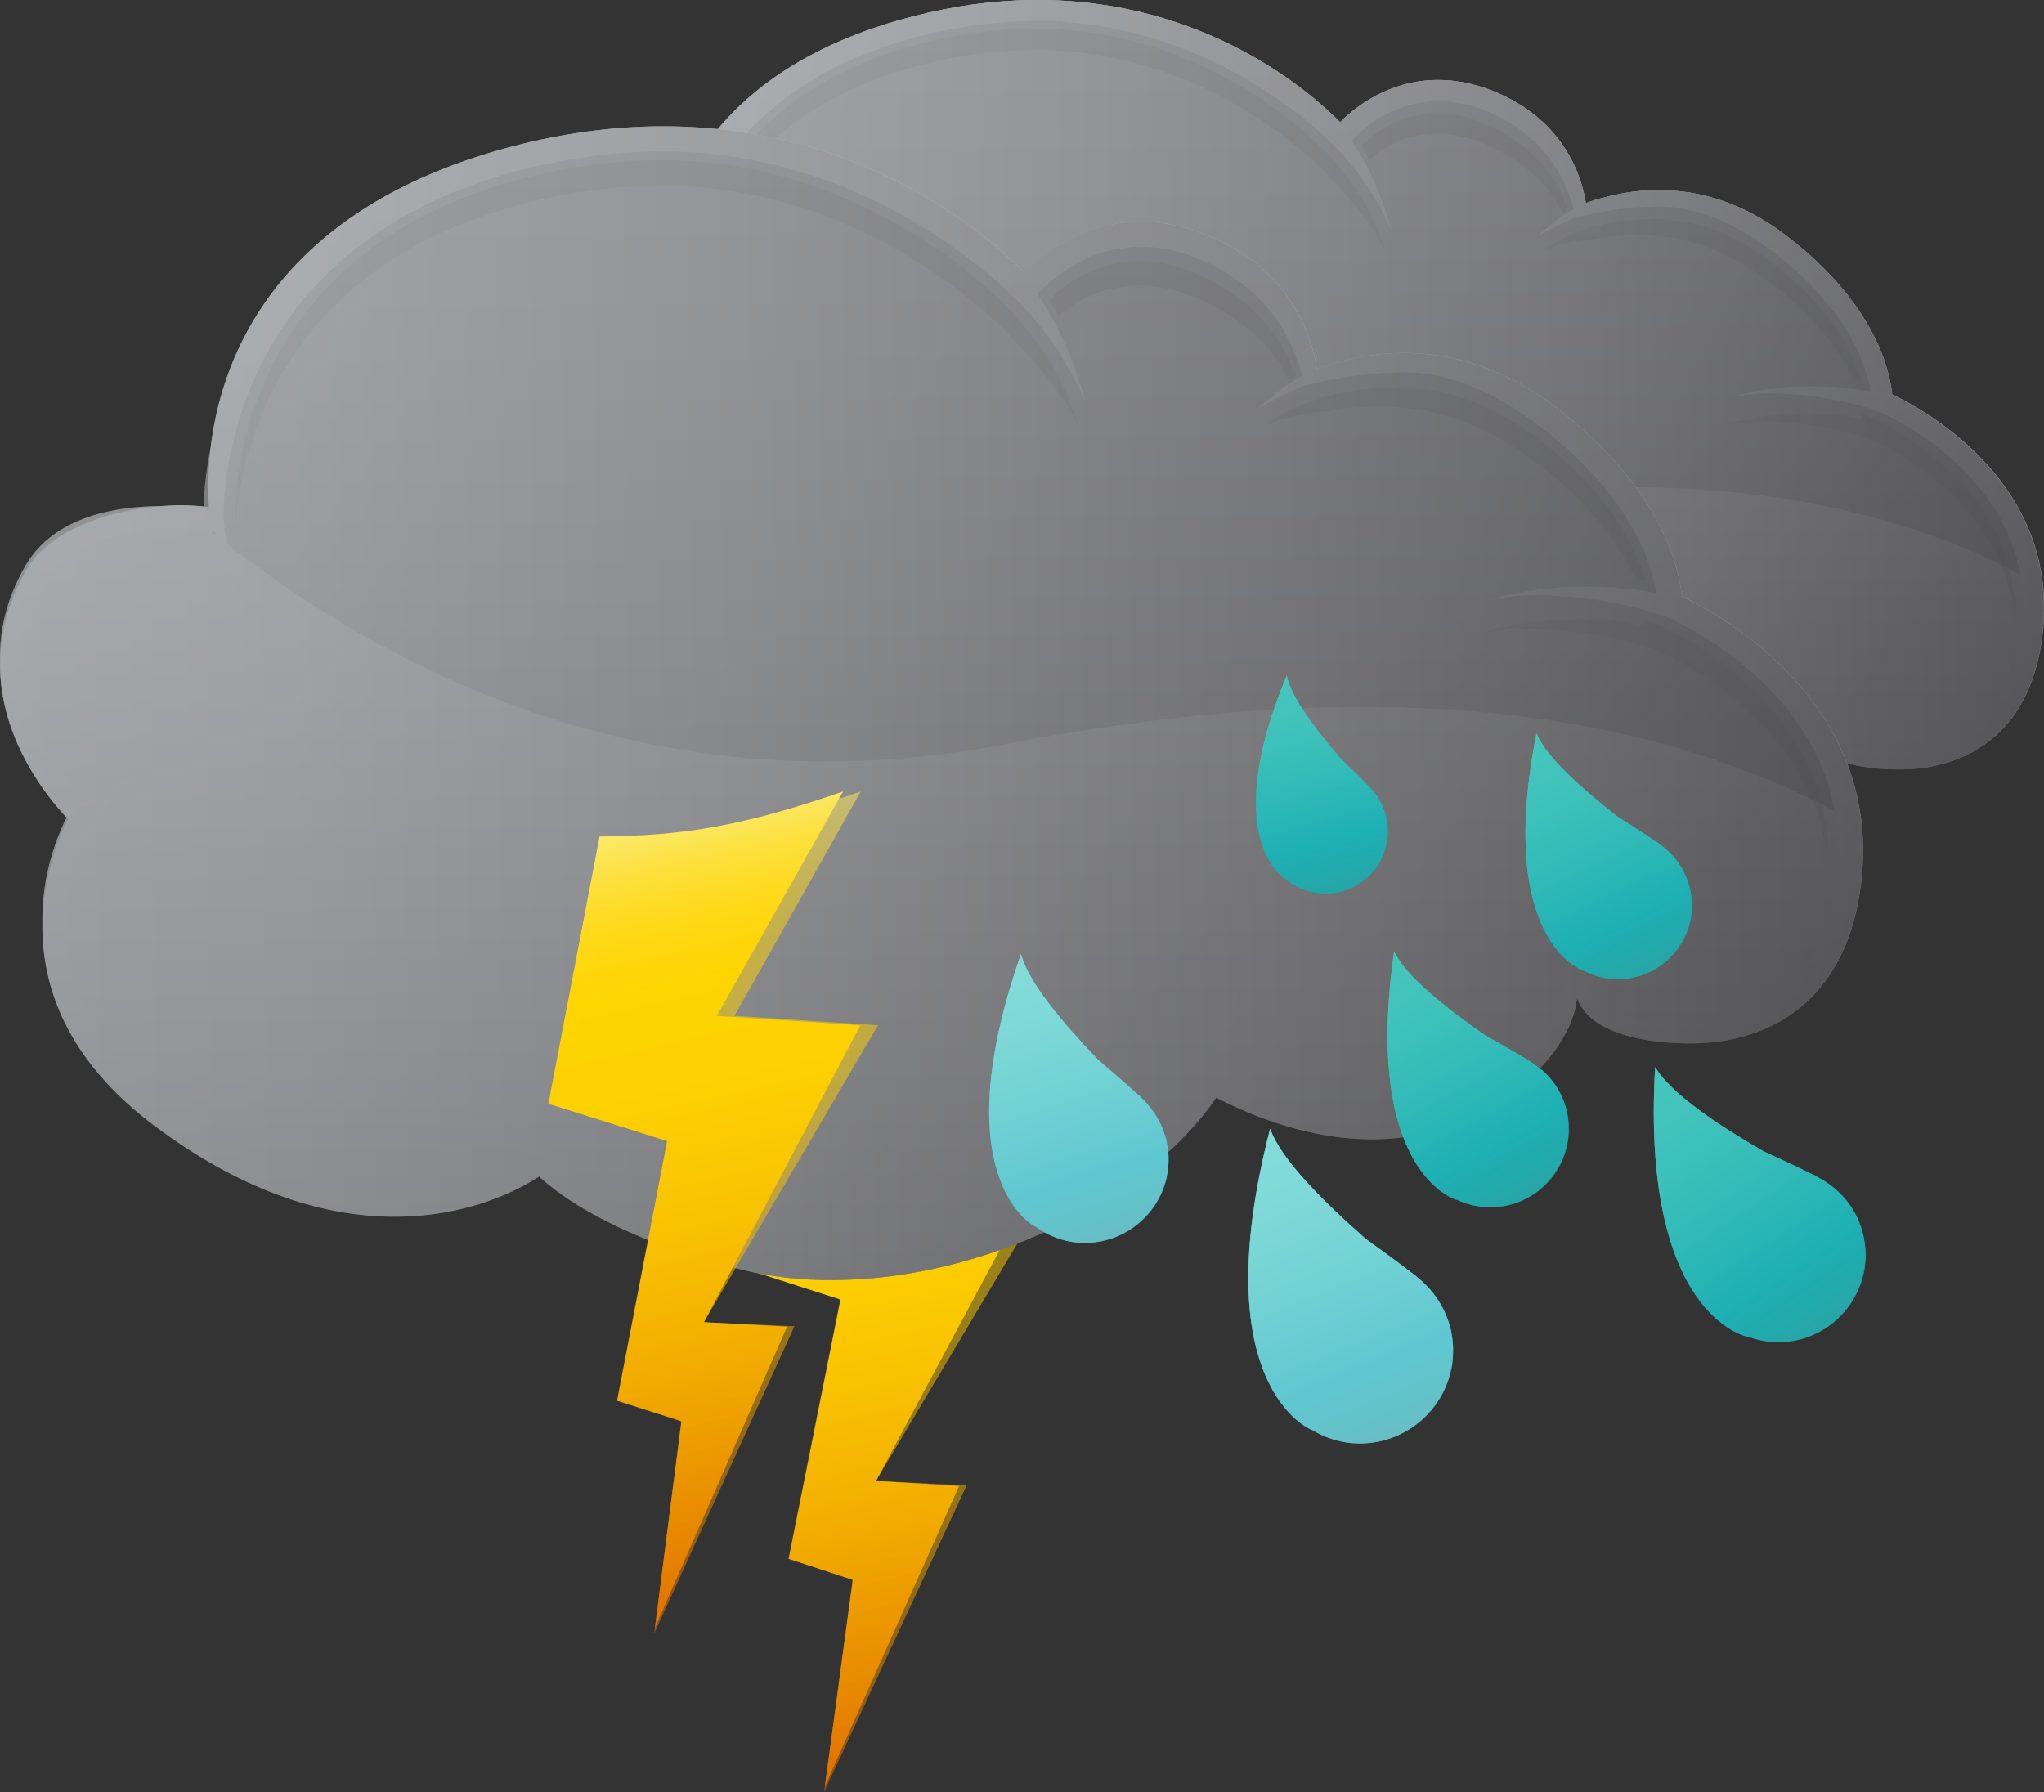 <?xml version="1.0" encoding="UTF-8"?>
<svg xmlns="http://www.w3.org/2000/svg" xmlns:xlink="http://www.w3.org/1999/xlink" viewBox="0 0 250.48 219.62">
  <rect x="0" y="0" width="250.48" height="219.62" fill="#333333" stroke="none"/>
  <defs>
    <style>
      .cls-1 {
        fill: url(#linear-gradient-33);
      }

      .cls-1, .cls-2, .cls-3, .cls-4, .cls-5, .cls-6, .cls-7, .cls-8, .cls-9, .cls-10, .cls-11, .cls-12, .cls-13, .cls-14, .cls-15, .cls-16, .cls-17, .cls-18 {
        mix-blend-mode: multiply;
      }

      .cls-1, .cls-2, .cls-4, .cls-5, .cls-6, .cls-7, .cls-9, .cls-10, .cls-11, .cls-15, .cls-17, .cls-18 {
        opacity: .2;
      }

      .cls-2 {
        fill: url(#linear-gradient-15);
      }

      .cls-19 {
        fill: url(#linear-gradient-18);
      }

      .cls-20 {
        fill: url(#linear-gradient-28);
      }

      .cls-21 {
        fill: url(#linear-gradient-14);
      }

      .cls-22 {
        fill: url(#linear-gradient-20);
      }

      .cls-23 {
        isolation: isolate;
      }

      .cls-3 {
        fill: url(#linear-gradient-9);
      }

      .cls-3, .cls-16 {
        opacity: .27;
      }

      .cls-24, .cls-7 {
        fill: #aad6e2;
      }

      .cls-25 {
        fill: #666;
        opacity: .25;
      }

      .cls-4 {
        fill: url(#linear-gradient-31);
      }

      .cls-5 {
        fill: url(#linear-gradient-27);
      }

      .cls-26 {
        fill: url(#linear-gradient-32);
      }

      .cls-6 {
        fill: url(#linear-gradient-19);
      }

      .cls-8 {
        opacity: .63;
      }

      .cls-27 {
        fill: url(#linear-gradient-10);
      }

      .cls-9 {
        fill: url(#linear-gradient-21);
      }

      .cls-28 {
        fill: url(#linear-gradient-11);
      }

      .cls-28, .cls-29, .cls-30, .cls-31 {
        mix-blend-mode: color-burn;
      }

      .cls-28, .cls-30, .cls-31 {
        opacity: .67;
      }

      .cls-10 {
        fill: url(#linear-gradient-17);
      }

      .cls-32 {
        fill: url(#linear-gradient-16);
      }

      .cls-11, .cls-33 {
        fill: #29e2b1;
      }

      .cls-12 {
        fill: url(#linear-gradient-13);
      }

      .cls-12, .cls-14 {
        opacity: .52;
      }

      .cls-13 {
        opacity: .45;
      }

      .cls-34 {
        fill: url(#linear-gradient-5);
      }

      .cls-14 {
        fill: url(#linear-gradient-2);
      }

      .cls-15 {
        fill: url(#linear-gradient-23);
      }

      .cls-35 {
        mix-blend-mode: lighten;
      }

      .cls-35, .cls-29 {
        opacity: .5;
      }

      .cls-36 {
        fill: url(#linear-gradient-24);
      }

      .cls-16 {
        fill: url(#linear-gradient-4);
      }

      .cls-37 {
        fill: url(#linear-gradient-22);
      }

      .cls-38 {
        fill: url(#linear-gradient-3);
      }

      .cls-30 {
        fill: url(#linear-gradient-6);
      }

      .cls-39 {
        fill: url(#linear-gradient);
      }

      .cls-31 {
        fill: url(#linear-gradient-7);
      }

      .cls-17 {
        fill: url(#linear-gradient-25);
      }

      .cls-40 {
        fill: url(#linear-gradient-30);
      }

      .cls-41 {
        fill: url(#linear-gradient-8);
      }

      .cls-42 {
        fill: url(#linear-gradient-12);
      }

      .cls-43 {
        fill: url(#linear-gradient-26);
      }

      .cls-18 {
        fill: url(#linear-gradient-29);
      }
    </style>
    <linearGradient id="linear-gradient" x1="100.46" y1="109.73" x2="123.28" y2="215.62" gradientUnits="userSpaceOnUse">
      <stop offset="0" stop-color="#fafbc1"/>
      <stop offset=".03" stop-color="#faf4a0"/>
      <stop offset=".1" stop-color="#fce969"/>
      <stop offset=".15" stop-color="#fde03c"/>
      <stop offset=".2" stop-color="#feda1d"/>
      <stop offset=".25" stop-color="#fed609"/>
      <stop offset=".28" stop-color="#ffd503"/>
      <stop offset=".41" stop-color="#fdd002"/>
      <stop offset=".55" stop-color="#f9c202"/>
      <stop offset=".71" stop-color="#f2ac01"/>
      <stop offset=".87" stop-color="#e98c00"/>
      <stop offset="1" stop-color="#e06c00"/>
    </linearGradient>
    <linearGradient id="linear-gradient-2" x1="101.47" y1="109.96" x2="124.33" y2="216.04" xlink:href="#linear-gradient"/>
    <linearGradient id="linear-gradient-3" x1="144.48" y1="11.54" x2="144.48" y2="132.15" gradientTransform="translate(9.42 -8.09) rotate(-.39)" gradientUnits="userSpaceOnUse">
      <stop offset="0" stop-color="#a7a9ac"/>
      <stop offset=".16" stop-color="#9fa1a4"/>
      <stop offset=".4" stop-color="#8b8c8f"/>
      <stop offset=".69" stop-color="#6a6a6d"/>
      <stop offset="1" stop-color="#414042"/>
    </linearGradient>
    <linearGradient id="linear-gradient-4" x1="144.13" y1="50.43" x2="144.13" y2="124.53" gradientTransform="translate(9.42 -8.09) rotate(-.39)" gradientUnits="userSpaceOnUse">
      <stop offset="0" stop-color="#f1f2f2"/>
      <stop offset=".3" stop-color="#dbdcdd"/>
      <stop offset=".93" stop-color="#a3a5a7"/>
      <stop offset="1" stop-color="#9d9fa1"/>
    </linearGradient>
    <linearGradient id="linear-gradient-5" x1="144.81" y1="12.72" x2="144.81" y2="127.88" gradientTransform="translate(9.42 -8.09) rotate(-.39)" gradientUnits="userSpaceOnUse">
      <stop offset="0" stop-color="#c4c6c9"/>
      <stop offset=".16" stop-color="#bcbec1"/>
      <stop offset=".39" stop-color="#a8a9ac"/>
      <stop offset=".68" stop-color="#87888a"/>
      <stop offset="1" stop-color="#5c5b5c"/>
    </linearGradient>
    <linearGradient id="linear-gradient-6" x1="49.13" y1="68.25" x2="240.48" y2="68.25" xlink:href="#linear-gradient-3"/>
    <linearGradient id="linear-gradient-7" x1="49.13" y1="68.25" x2="240.48" y2="68.25" xlink:href="#linear-gradient-3"/>
    <linearGradient id="linear-gradient-8" x1="103.64" y1="27.2" x2="103.64" y2="171" xlink:href="#linear-gradient-3"/>
    <linearGradient id="linear-gradient-9" x1="103.24" y1="73.57" x2="103.24" y2="161.92" xlink:href="#linear-gradient-4"/>
    <linearGradient id="linear-gradient-10" x1="104.04" y1="28.62" x2="104.04" y2="165.9" xlink:href="#linear-gradient-5"/>
    <linearGradient id="linear-gradient-11" x1="-10.02" y1="94.82" x2="218.1" y2="94.82" xlink:href="#linear-gradient-3"/>
    <linearGradient id="linear-gradient-12" x1="68.79" y1="98.88" x2="91.61" y2="204.77" gradientTransform="translate(9.42 -8.09) rotate(-.39)" xlink:href="#linear-gradient"/>
    <linearGradient id="linear-gradient-13" x1="69.8" y1="99.11" x2="92.66" y2="205.19" gradientTransform="translate(9.42 -8.09) rotate(-.39)" xlink:href="#linear-gradient"/>
    <linearGradient id="linear-gradient-14" x1="608.08" y1="-44.59" x2="620.05" y2="-15.3" gradientTransform="translate(-415.76 170.73) rotate(-3.28)" gradientUnits="userSpaceOnUse">
      <stop offset="0" stop-color="#8be0ef"/>
      <stop offset=".1" stop-color="#84dced"/>
      <stop offset=".24" stop-color="#71d0e8"/>
      <stop offset=".41" stop-color="#52bee1"/>
      <stop offset=".6" stop-color="#27a5d6"/>
      <stop offset=".75" stop-color="#008fcd"/>
      <stop offset=".87" stop-color="#107eb6"/>
      <stop offset="1" stop-color="#276898"/>
    </linearGradient>
    <linearGradient id="linear-gradient-15" x1="607.66" y1="-44.4" x2="619.64" y2="-15.09" xlink:href="#linear-gradient-14"/>
    <linearGradient id="linear-gradient-16" x1="620.73" y1="-386.24" x2="630.83" y2="-361.53" gradientTransform="translate(-511.11 379.14) rotate(8.09)" xlink:href="#linear-gradient-14"/>
    <linearGradient id="linear-gradient-17" x1="620.38" y1="-386.06" x2="630.48" y2="-361.36" gradientTransform="translate(-511.11 379.14) rotate(8.09)" xlink:href="#linear-gradient-14"/>
    <linearGradient id="linear-gradient-18" x1="565.56" y1="68.03" x2="578.25" y2="99.09" gradientTransform="translate(-398.17 113.24) rotate(-6.36)" xlink:href="#linear-gradient-14"/>
    <linearGradient id="linear-gradient-19" x1="565.12" y1="68.25" x2="577.82" y2="99.32" gradientTransform="translate(-398.17 113.24) rotate(-6.36)" xlink:href="#linear-gradient-14"/>
    <linearGradient id="linear-gradient-20" x1="549.77" y1="219.97" x2="563.91" y2="254.53" gradientTransform="translate(-378.27 22.92) rotate(-11.14)" xlink:href="#linear-gradient-14"/>
    <linearGradient id="linear-gradient-21" x1="549.28" y1="220.2" x2="563.42" y2="254.78" gradientTransform="translate(-378.27 22.92) rotate(-11.14)" xlink:href="#linear-gradient-14"/>
    <linearGradient id="linear-gradient-22" x1="760.78" y1="210.51" x2="714.52" y2="135.22" gradientTransform="translate(-415.76 170.73) rotate(-3.28)" xlink:href="#linear-gradient-14"/>
    <linearGradient id="linear-gradient-23" x1="760.08" y1="211.03" x2="713.81" y2="135.72" gradientTransform="translate(-415.76 170.73) rotate(-3.28)" xlink:href="#linear-gradient-14"/>
    <linearGradient id="linear-gradient-24" x1="754.2" y1="-163.47" x2="707.94" y2="-238.76" gradientTransform="translate(-511.11 379.14) rotate(8.09)" xlink:href="#linear-gradient-14"/>
    <linearGradient id="linear-gradient-25" x1="753.55" y1="-163.14" x2="707.29" y2="-238.42" gradientTransform="translate(-511.11 379.14) rotate(8.09)" xlink:href="#linear-gradient-14"/>
    <linearGradient id="linear-gradient-26" x1="719.4" y1="325.39" x2="673.14" y2="250.09" gradientTransform="translate(-398.17 113.24) rotate(-6.36)" xlink:href="#linear-gradient-14"/>
    <linearGradient id="linear-gradient-27" x1="718.61" y1="325.85" x2="672.35" y2="250.56" gradientTransform="translate(-398.17 113.24) rotate(-6.36)" xlink:href="#linear-gradient-14"/>
    <linearGradient id="linear-gradient-28" x1="696.8" y1="467.01" x2="650.54" y2="391.72" gradientTransform="translate(-378.27 22.92) rotate(-11.14)" xlink:href="#linear-gradient-14"/>
    <linearGradient id="linear-gradient-29" x1="695.95" y1="467.59" x2="649.68" y2="392.28" gradientTransform="translate(-378.27 22.92) rotate(-11.14)" xlink:href="#linear-gradient-14"/>
    <linearGradient id="linear-gradient-30" x1="358.54" y1="-384.73" x2="372.07" y2="-351.63" gradientTransform="translate(-264.18 471.95) rotate(4.82)" xlink:href="#linear-gradient-14"/>
    <linearGradient id="linear-gradient-31" x1="358.07" y1="-384.5" x2="371.6" y2="-351.39" gradientTransform="translate(-264.18 471.95) rotate(4.82)" xlink:href="#linear-gradient-14"/>
    <linearGradient id="linear-gradient-32" x1="383.3" y1="-248.58" x2="398.36" y2="-211.74" gradientTransform="translate(-227.37 388.6) rotate(.04)" xlink:href="#linear-gradient-14"/>
    <linearGradient id="linear-gradient-33" x1="382.78" y1="-248.33" x2="397.84" y2="-211.48" gradientTransform="translate(-227.37 388.6) rotate(.04)" xlink:href="#linear-gradient-14"/>
  </defs>
  <g class="cls-23">
    <g id="_레이어_2" data-name="레이어 2">
      <g id="Layer_1" data-name="Layer 1">
        <g>
          <g>
            <path class="cls-39" d="m88.47,154.6l14.52,4.67-6.36,31.78,7.87,2.58-3.42,25.33,16.45-36.84-10.18-.62,19.41-36.25-17.58-1.28,15.66-27.4c-11.88,4-19.23,5.32-29.88,5.32l-6.5,32.71Z"/>
            <path class="cls-14" d="m90.63,154.6l14.52,4.67-6.36,31.78,5.71,2.58-3.51,25.99,17.46-37.56-11.1-.56,21.57-36.25-17.58-1.28,15.66-27.4c-11.88,4-19.24,5.32-29.88,5.32l-6.5,32.71Z"/>
          </g>
          <g>
            <g>
              <g>
                <path class="cls-38" d="m80.61,40.29s-2.17-28.93,31.07-37.48c33.24-8.55,52.28,13.73,52.28,13.73,0,0,6.99-9.01,18.22-4.6,11.24,4.41,10.95,13.8,10.95,13.8,0,0,12.17-5.95,25.04,3.89,12.88,9.84,12.63,19.44,12.63,19.44,0,0,21.18,8.5,18.45,29.01-2.75,20.51-25.44,16.91-28.37,9.88-.27,6.73-14,23.07-37.46,10.41-8.55,13.83-31.87,22.32-48.23,18.26-16.36-4.05-21.02-9.69-21.02-9.69,0,0-16,12.42-39.27-4.95-18.87-14.07-8.21-31-8.21-31,0,0-12.66-11.19-4.75-24.95,4.64-8.07,18.68-5.76,18.68-5.76Z"/>
                <path class="cls-16" d="m162.26,63.53c-38.12,7.32-67.13-9.37-84.61-24.41-3.87-.26-12.51-.09-16.06,6.08-7.91,13.75,4.75,24.94,4.75,24.94,0,0-10.65,16.94,8.22,31.01,23.27,17.35,39.32,5.42,39.32,5.42,0,0,4.62,5.16,20.97,9.21,16.36,4.05,39.67-4.43,48.23-18.25,23.46,12.65,37.19-3.69,37.47-10.42,2.92,7.02,25.61,10.63,28.36-9.88.28-2.16.3-4.17.11-6.06-20.99-11.62-49.07-14.87-86.75-7.65Z"/>
                <path class="cls-34" d="m231.87,48.35c-.25-2.67-1.92-11.03-13-19.49-4.87-3.73-10.19-5.6-15.81-5.56-2.6.02-4.84.45-6.58.94-.01,0-.01,0-.03,0-.76.18-1.46.4-2.11.66-.54-3.4-2.75-10.35-11.54-13.81-2.22-.86-4.47-1.3-6.65-1.29-6,.04-10.14,3.38-11.93,5.18C160.67,11.37,147.69-.14,126.73,0c-4.82.03-9.8.71-14.77,1.99-27.92,7.18-32.16,26.39-31.5,37.17h0c-5.39-.82-15.55.88-18.72,6.39-7.12,12.38,1.58,22.88,4.25,25.66-1.92,3.83-7.96,18.96,8.98,31.6,8.34,6.22,16.69,9.34,24.81,9.29,7.49-.05,12.62-2.82,14.65-4.14,2.01,1.88,7.91,6.39,20.92,9.61,2.89.72,6.05,1.07,9.38,1.05,15.39-.11,32-8.1,39.28-18.75,5.65,2.88,11.11,4.32,16.24,4.28,11.51-.08,20.33-8.5,20.84-14.55,1.29,3.73,7.22,4.72,11.85,4.69,7.55-.05,15.69-3.97,17.3-16.09,2.53-18.86-14.52-28.03-18.36-29.85Zm15.85,29.5c-1.77,13.23-12.17,14.33-15.32,14.35-4.77.04-9.82-.67-12.34-6.9.32,1.83-.38,4.25-1.32,6.22-2.37,4.56-9.26,10.02-18.53,10.08-4.82.03-9.99-1.39-15.38-4.19.61-1.98,1.17-4.97,1.35-9.49-1.38,4.57-2.4,7.33-3.8,9.75-6.53,10.4-22.69,18.31-37.68,18.41-3.13.02-6.07-.31-8.76-.97-9.61-2.38-14.57-4.97-16.97-6.62,0,0,0,0,0,0-3.85-3.2-6.06-5.24-9.4-11.84,1.39,4.84,2.77,7.83,3.93,9.69-1.89.97-6.92,3.19-13.74,3.23-7.56.05-15.39-2.91-23.27-8.79-15.2-11.32-10.27-24.37-8.4-28.09h0c2.78-4.49,3.99-5.38,5.54-6.35-2.87.87-4.72,2.19-5.78,3.14-2.26-2.32-10.21-11.67-3.9-22.65,2.57-4.47,8.28-5.45,12.62-5.47,2.29-.02,3.94.25,3.95.25l.56.09c.86,3.21,2.4,7.18,2.31,6.94-.66-2.63-1.14-5.42-1.39-8.11v-.23c-.03-.28-1.05-27.69,30.6-35.83,4.78-1.23,9.54-1.87,14.16-1.9,20.85-.14,34.64,13.08,37.24,15.79.13.14.26.28.4.43.04.04.05.05.05.06h0c2.11,2.32,4.08,5.12,6.06,9.31-1.48-5.19-3.34-8.67-4.88-10.92,1.16-1.26,4.93-4.81,10.55-4.85,1.85-.01,3.78.37,5.7,1.12,8.09,3.17,10.35,9.64,10.94,12.15-1.56.84-2.95,1.96-4.49,3.33,2.63-1.51,4.68-2.3,4.68-2.3.04-.02,4.77-1.35,10.17-1.38,5.03-.03,9.73,2.23,14.14,5.6,9.49,7.25,11.5,14.35,11.92,17.08-3.73-.67-10.4-1.33-17.16.72,4.85-1.15,13.12-.14,18.27,1.77,2.03.89,19.79,9.22,17.36,27.4Z"/>
              </g>
              <path class="cls-25" d="m228.28,51.43c-3.71-.95-10.4-1.33-17.16.73,4.84-1.15,13.11-.13,18.27,1.78,1.83.8,16.52,7.69,17.52,22.44.76-16.62-15.59-24.31-17.54-25.15-.38-.15-.79-.28-1.21-.41.05.23,0,0,.12.63Z"/>
              <path class="cls-25" d="m176.12,16.39c1.71,0,3.47.33,5.24,1.03,5.74,2.25,8.94,5.89,10.06,8.68.21-.13.43-.27.66-.39-.54-2.31-3.28-7.87-10.73-10.79-1.76-.7-3.53-1.04-5.24-1.03-5.18.04-8.3,2.95-9.27,4.01.31.46.63,1.09.96,1.66,1.61-1.43,4.22-3.13,8.33-3.16Z"/>
              <path class="cls-25" d="m83.19,40.29c.02.16.04.32.06.49.41-6.27,3.77-26.17,29.63-32.82,4.63-1.18,9.25-1.8,13.72-1.84,20.21-.14,33.58,12.68,36.1,15.3.13.14.26.27.38.41.03.03.05.05.05.06h0c2.05,2.25,4.25,4.43,6.61,8.67-1.6-4.61-2.93-6.6-4.49-8.67-.7-.96-1.41-1.83-2.14-2.63h0s-.03-.02-.05-.05c-.13-.14-.26-.28-.39-.41-2.52-2.63-15.88-15.44-36.1-15.3-4.47.04-9.08.66-13.72,1.85-30.69,7.89-29.69,34.46-29.68,34.73v.23Z"/>
              <path class="cls-25" d="m217.18,32.22c-4.21-3.22-8.39-5.05-13.51-5.35,0,0-8.86-.65-14.9,4.07,2.5-1.44,6.78-1.62,6.78-1.62.04-.02,3.2-.86,8.32-.32,4.53.48,9.11,2.59,13.32,5.81,5.61,4.29,8.48,8.52,9.95,11.74.35.02.69.07,1.01.14-.94-3.27-3.58-8.83-10.97-14.47Z"/>
              <path class="cls-30" d="m231.86,48.35c-.25-2.67-1.92-11.03-13-19.49-4.87-3.73-10.19-5.6-15.81-5.56-2.6.02-4.84.45-6.58.94t-.02,0c-.76.18-1.46.4-2.11.66-.55-3.4-2.75-10.35-11.54-13.81-2.22-.86-4.46-1.3-6.64-1.29-6,.04-10.14,3.38-11.94,5.18C160.66,11.37,147.69-.14,126.72,0c-4.82.03-9.79.71-14.78,1.99-23.07,5.93-29.97,20.08-31.3,30.91-.58,2.77-.72,4.98-.75,6.21-1.28-.15-2.76-.17-4.35-.05-4.32,0-10.97.92-13.98,6.15-2,3.48-2.68,6.79-2.59,9.8-.14,7.83,4.79,13.89,6.84,16.06-.88,1.74-2.61,5.83-2.48,10.95-.08,6.16,2.29,13.86,11.6,20.8,8.35,6.22,16.69,9.34,24.81,9.29,7.49-.05,12.63-2.82,14.65-4.14,2,1.88,7.9,6.39,20.92,9.61,2.89.72,6.04,1.07,9.38,1.05,15.39-.11,32-8.1,39.28-18.75,5.65,2.88,11.11,4.32,16.24,4.28,11.51-.08,20.32-8.5,20.84-14.55,1.3,3.73,7.23,4.72,11.85,4.69,7.54-.05,15.69-3.97,17.31-16.09,2.52-18.86-14.52-28.03-18.37-29.85Z"/>
            </g>
            <g class="cls-8">
              <g>
                <path class="cls-38" d="m80.61,40.29s-2.17-28.93,31.07-37.48c33.24-8.55,52.28,13.73,52.28,13.73,0,0,6.99-9.01,18.22-4.6,11.24,4.41,10.95,13.8,10.95,13.8,0,0,12.17-5.95,25.04,3.89,12.88,9.84,12.63,19.44,12.63,19.44,0,0,21.18,8.5,18.45,29.01-2.75,20.51-25.44,16.91-28.37,9.88-.27,6.73-14,23.07-37.46,10.41-8.55,13.83-31.87,22.32-48.23,18.26-16.36-4.05-21.02-9.69-21.02-9.69,0,0-16,12.42-39.27-4.95-18.87-14.07-8.21-31-8.21-31,0,0-12.66-11.19-4.75-24.95,4.64-8.07,18.68-5.76,18.68-5.76Z"/>
                <path class="cls-16" d="m162.26,63.53c-38.12,7.32-67.13-9.37-84.61-24.41-3.87-.26-12.51-.09-16.06,6.08-7.91,13.75,4.75,24.94,4.75,24.94,0,0-10.65,16.94,8.22,31.01,23.27,17.35,39.32,5.42,39.32,5.42,0,0,4.62,5.16,20.97,9.21,16.36,4.05,39.67-4.43,48.23-18.25,23.46,12.65,37.19-3.69,37.47-10.42,2.92,7.02,25.61,10.63,28.36-9.88.28-2.16.3-4.17.11-6.06-20.99-11.62-49.07-14.87-86.75-7.65Z"/>
                <path class="cls-34" d="m231.87,48.35c-.25-2.67-1.92-11.03-13-19.49-4.87-3.73-10.19-5.6-15.81-5.56-2.6.02-4.84.45-6.58.94-.01,0-.01,0-.03,0-.76.18-1.46.4-2.11.66-.54-3.4-2.75-10.35-11.54-13.81-2.22-.86-4.47-1.3-6.65-1.29-6,.04-10.14,3.38-11.93,5.18C160.67,11.37,147.69-.14,126.73,0c-4.82.03-9.8.71-14.77,1.99-27.92,7.18-32.16,26.39-31.5,37.17h0c-5.39-.82-15.55.88-18.72,6.39-7.12,12.38,1.58,22.88,4.25,25.66-1.92,3.83-7.96,18.96,8.98,31.6,8.34,6.22,16.69,9.34,24.81,9.29,7.49-.05,12.62-2.82,14.65-4.14,2.01,1.88,7.91,6.39,20.92,9.61,2.89.72,6.05,1.07,9.38,1.05,15.39-.11,32-8.1,39.28-18.75,5.65,2.88,11.11,4.32,16.24,4.28,11.51-.08,20.33-8.5,20.84-14.55,1.29,3.73,7.22,4.72,11.85,4.69,7.55-.05,15.69-3.97,17.3-16.09,2.53-18.86-14.52-28.03-18.36-29.85Zm15.85,29.5c-1.77,13.23-12.17,14.33-15.32,14.35-4.77.04-9.82-.67-12.34-6.9.32,1.83-.38,4.25-1.32,6.22-2.37,4.56-9.26,10.02-18.53,10.08-4.82.03-9.99-1.39-15.38-4.19.61-1.98,1.17-4.97,1.35-9.49-1.38,4.57-2.4,7.33-3.8,9.75-6.53,10.4-22.69,18.31-37.68,18.41-3.13.02-6.07-.31-8.76-.97-9.61-2.38-14.57-4.97-16.97-6.62,0,0,0,0,0,0-3.85-3.2-6.06-5.24-9.4-11.84,1.39,4.84,2.77,7.83,3.93,9.69-1.89.97-6.92,3.19-13.74,3.23-7.56.05-15.39-2.91-23.27-8.79-15.2-11.32-10.27-24.37-8.4-28.09h0c2.78-4.49,3.99-5.38,5.54-6.35-2.87.87-4.72,2.19-5.78,3.14-2.26-2.32-10.21-11.67-3.9-22.65,2.57-4.47,8.28-5.45,12.62-5.47,2.29-.02,3.94.25,3.95.25l.56.09c.86,3.21,2.4,7.18,2.31,6.94-.66-2.63-1.14-5.42-1.39-8.11v-.23c-.03-.28-1.05-27.69,30.6-35.83,4.78-1.23,9.54-1.87,14.16-1.9,20.85-.14,34.64,13.08,37.24,15.79.13.14.26.28.4.43.04.04.05.05.05.06h0c2.11,2.32,4.08,5.12,6.06,9.31-1.48-5.19-3.34-8.67-4.88-10.92,1.16-1.26,4.93-4.81,10.55-4.85,1.85-.01,3.78.37,5.7,1.12,8.09,3.17,10.35,9.64,10.94,12.15-1.56.84-2.95,1.96-4.49,3.33,2.63-1.51,4.68-2.3,4.68-2.3.04-.02,4.77-1.35,10.17-1.38,5.03-.03,9.73,2.23,14.14,5.6,9.49,7.25,11.5,14.35,11.92,17.08-3.73-.67-10.4-1.33-17.16.72,4.85-1.15,13.12-.14,18.27,1.77,2.03.89,19.79,9.22,17.36,27.4Z"/>
              </g>
              <path class="cls-25" d="m228.28,51.43c-3.71-.95-10.4-1.33-17.16.73,4.84-1.15,13.11-.13,18.27,1.78,1.83.8,16.52,7.69,17.52,22.44.76-16.62-15.59-24.31-17.54-25.15-.38-.15-.79-.28-1.21-.41.05.23,0,0,.12.63Z"/>
              <path class="cls-25" d="m176.12,16.39c1.71,0,3.47.33,5.24,1.03,5.74,2.25,8.94,5.89,10.06,8.68.21-.13.43-.27.66-.39-.54-2.31-3.28-7.87-10.73-10.79-1.76-.7-3.53-1.04-5.24-1.03-5.18.04-8.3,2.95-9.27,4.01.31.46.63,1.09.96,1.66,1.61-1.43,4.22-3.13,8.33-3.16Z"/>
              <path class="cls-25" d="m83.19,40.29c.02.16.04.32.06.49.41-6.27,3.77-26.17,29.63-32.82,4.63-1.18,9.25-1.8,13.72-1.84,20.21-.14,33.58,12.68,36.1,15.3.13.14.26.27.38.41.03.03.05.05.05.06h0c2.05,2.25,4.25,4.43,6.61,8.67-1.6-4.61-2.93-6.6-4.49-8.67-.7-.96-1.41-1.83-2.14-2.63h0s-.03-.02-.05-.05c-.13-.14-.26-.28-.39-.41-2.52-2.63-15.88-15.44-36.1-15.3-4.47.04-9.08.66-13.72,1.85-30.69,7.89-29.69,34.46-29.68,34.73v.23Z"/>
              <path class="cls-25" d="m217.18,32.22c-4.21-3.22-8.39-5.05-13.51-5.35,0,0-8.86-.65-14.9,4.07,2.5-1.44,6.78-1.62,6.78-1.62.04-.02,3.2-.86,8.32-.32,4.53.48,9.11,2.59,13.32,5.81,5.61,4.29,8.48,8.52,9.95,11.74.35.02.69.07,1.01.14-.94-3.27-3.58-8.83-10.97-14.47Z"/>
              <path class="cls-31" d="m231.86,48.35c-.25-2.67-1.92-11.03-13-19.49-4.87-3.73-10.19-5.6-15.81-5.56-2.6.02-4.84.45-6.58.94t-.02,0c-.76.18-1.46.4-2.11.66-.55-3.4-2.75-10.35-11.54-13.81-2.22-.86-4.46-1.3-6.64-1.29-6,.04-10.14,3.38-11.94,5.18C160.66,11.37,147.69-.14,126.72,0c-4.82.03-9.79.71-14.78,1.99-23.07,5.93-29.97,20.08-31.3,30.91-.58,2.77-.72,4.98-.75,6.21-1.28-.15-2.76-.17-4.35-.05-4.32,0-10.97.92-13.98,6.15-2,3.48-2.68,6.79-2.59,9.8-.14,7.83,4.79,13.89,6.84,16.06-.88,1.74-2.61,5.83-2.48,10.95-.08,6.16,2.29,13.86,11.6,20.8,8.35,6.22,16.69,9.34,24.81,9.29,7.49-.05,12.63-2.82,14.65-4.14,2,1.88,7.9,6.39,20.92,9.61,2.89.72,6.04,1.07,9.38,1.05,15.39-.11,32-8.1,39.28-18.75,5.65,2.88,11.11,4.32,16.24,4.28,11.51-.08,20.32-8.5,20.84-14.55,1.3,3.73,7.23,4.72,11.85,4.69,7.54-.05,15.69-3.97,17.31-16.09,2.52-18.86-14.52-28.03-18.37-29.85Z"/>
            </g>
          </g>
          <g>
            <g>
              <path class="cls-41" d="m25.78,63.5s-2.59-34.48,37.04-44.68c39.63-10.19,62.33,16.38,62.33,16.38,0,0,8.33-10.75,21.72-5.49,13.39,5.25,13.05,16.45,13.05,16.45,0,0,14.49-7.09,29.84,4.64,15.35,11.73,15.05,23.19,15.05,23.19,0,0,25.26,10.13,21.99,34.58-3.28,24.45-30.32,20.16-33.81,11.78-.32,8.02-16.69,27.5-44.67,12.42-10.19,16.49-37.98,26.6-57.49,21.77-19.49-4.83-25.07-11.56-25.07-11.56,0,0-19.06,14.8-46.81-5.89-22.5-16.77-9.8-36.96-9.8-36.96,0,0-15.09-13.34-5.66-29.75,5.53-9.62,22.27-6.87,22.27-6.87Z"/>
              <path class="cls-3" d="m123.12,91.21c-45.45,8.72-80.04-11.17-100.88-29.1-4.6-.31-14.92-.11-19.14,7.25-9.43,16.4,5.66,29.74,5.66,29.74,0,0-12.7,20.19,9.79,36.96,27.76,20.7,46.88,6.47,46.88,6.47,0,0,5.51,6.16,25.01,10.98,19.5,4.83,47.3-5.28,57.49-21.76,27.97,15.08,44.34-4.4,44.66-12.42,3.5,8.37,30.54,12.67,33.81-11.78.34-2.57.35-4.97.13-7.23-25.03-13.85-58.5-17.73-103.41-9.11Z"/>
              <path class="cls-27" d="m206.11,73.11c-.29-3.19-2.29-13.15-15.49-23.23-5.81-4.44-12.15-6.67-18.85-6.62-3.1.02-5.77.54-7.84,1.13-.02,0-.02,0-.03,0-.91.2-1.74.47-2.52.78-.65-4.06-3.27-12.35-13.76-16.46-2.65-1.04-5.32-1.56-7.91-1.54-7.15.05-12.1,4.03-14.23,6.17-4.24-4.31-19.7-18.03-44.7-17.86-5.74.04-11.68.84-17.61,2.36C29.88,26.4,24.82,49.3,25.59,62.16h0c-6.43-.98-18.54,1.04-22.32,7.62-8.48,14.75,1.88,27.28,5.07,30.59-2.3,4.56-9.5,22.6,10.7,37.67,9.95,7.41,19.9,11.14,29.58,11.07,8.93-.06,15.05-3.35,17.46-4.93,2.39,2.25,9.42,7.61,24.94,11.45,3.45.86,7.21,1.28,11.19,1.25,18.35-.12,38.15-9.65,46.83-22.36,6.74,3.43,13.24,5.15,19.36,5.11,13.73-.1,24.23-10.14,24.85-17.35,1.55,4.45,8.62,5.63,14.13,5.59,9-.06,18.71-4.73,20.63-19.18,3.01-22.48-17.31-33.42-21.89-35.59Zm18.89,35.18c-2.11,15.77-14.5,17.08-18.26,17.11-5.68.04-11.71-.81-14.72-8.22.39,2.18-.44,5.07-1.56,7.4-2.83,5.44-11.04,11.95-22.09,12.03-5.74.04-11.9-1.65-18.33-4.99.73-2.36,1.39-5.93,1.6-11.31-1.65,5.44-2.85,8.73-4.53,11.61-7.79,12.4-27.05,21.83-44.93,21.95-3.72.03-7.24-.36-10.44-1.15-11.46-2.84-17.37-5.93-20.23-7.89,0,0,0,0,0,0-4.58-3.82-7.22-6.25-11.21-14.12,1.67,5.77,3.3,9.34,4.69,11.55-2.25,1.16-8.25,3.79-16.39,3.85-9,.06-18.34-3.46-27.74-10.47-18.12-13.51-12.24-29.06-10.02-33.49t0,0c3.32-5.35,4.76-6.4,6.6-7.56-3.42,1.04-5.62,2.6-6.89,3.74-2.69-2.76-12.17-13.91-4.65-27,3.07-5.33,9.87-6.49,15.04-6.53,2.72-.02,4.7.3,4.72.3l.67.11c1.03,3.83,2.86,8.56,2.76,8.28-.79-3.14-1.37-6.45-1.66-9.68l-.02-.28c-.01-.33-1.24-33,36.5-42.71,5.7-1.46,11.38-2.23,16.88-2.27,24.86-.17,41.29,15.59,44.4,18.82.16.17.32.34.48.51.04.04.05.07.06.07h0c2.53,2.77,4.88,6.11,7.23,11.09-1.76-6.18-3.98-10.34-5.82-13.02,1.38-1.5,5.88-5.74,12.59-5.78,2.21-.01,4.5.43,6.79,1.33,9.64,3.78,12.34,11.5,13.04,14.48-1.86,1.01-3.52,2.33-5.35,3.98,3.13-1.8,5.58-2.74,5.58-2.74.05-.03,5.69-1.6,12.12-1.65,6.01-.04,11.59,2.66,16.86,6.67,11.31,8.64,13.7,17.1,14.21,20.36-4.44-.8-12.4-1.58-20.45.87,5.77-1.37,15.63-.17,21.78,2.11,2.43,1.06,23.59,10.99,20.69,32.66Z"/>
            </g>
            <path class="cls-25" d="m201.82,76.79c-4.41-1.13-12.39-1.59-20.45.87,5.77-1.37,15.63-.16,21.79,2.11,2.19.96,19.7,9.17,20.89,26.75.91-19.82-18.59-28.98-20.91-29.99-.47-.17-.95-.33-1.45-.49.05.27,0,0,.14.75Z"/>
            <path class="cls-25" d="m139.65,35.01c2.03-.01,4.14.4,6.26,1.23,6.82,2.68,10.64,7.01,11.98,10.35.25-.16.51-.32.79-.47-.65-2.75-3.91-9.38-12.8-12.86-2.11-.84-4.21-1.25-6.25-1.23-6.18.04-9.89,3.51-11.06,4.78.38.55.75,1.29,1.14,1.97,1.92-1.71,5.03-3.74,9.93-3.77Z"/>
            <path class="cls-25" d="m28.86,63.49c.02.2.05.4.07.59.49-7.47,4.5-31.2,35.32-39.12,5.52-1.42,11.03-2.16,16.36-2.19,24.09-.17,40.03,15.11,43.03,18.24.16.16.31.32.47.49.03.04.05.06.06.07h0c2.45,2.68,5.07,5.29,7.89,10.33-1.91-5.5-3.49-7.87-5.34-10.34-.84-1.15-1.69-2.18-2.56-3.13h0s-.03-.02-.06-.07c-.15-.16-.31-.33-.46-.49-3-3.13-18.94-18.4-43.03-18.24-5.33.04-10.83.78-16.36,2.2C27.63,31.23,28.83,62.91,28.85,63.23v.27Z"/>
            <path class="cls-25" d="m188.6,53.88c-5.02-3.84-10.01-6.01-16.11-6.37,0,0-10.57-.77-17.77,4.84,2.99-1.71,8.09-1.93,8.09-1.93.05-.02,3.81-1.01,9.92-.37,5.39.57,10.86,3.09,15.88,6.92,6.68,5.11,10.1,10.15,11.85,13.99.42.03.82.09,1.2.17-1.12-3.9-4.26-10.52-13.07-17.26Z"/>
            <path class="cls-28" d="m206.1,73.11c-.29-3.19-2.29-13.15-15.49-23.23-5.81-4.44-12.15-6.67-18.85-6.62-3.1.02-5.77.54-7.84,1.13,0,0-.01,0-.03,0-.91.2-1.74.47-2.52.78-.65-4.06-3.27-12.35-13.76-16.46-2.65-1.04-5.32-1.56-7.92-1.54-7.15.05-12.09,4.03-14.23,6.17-4.24-4.31-19.7-18.03-44.7-17.86-5.74.04-11.68.84-17.6,2.37-27.51,7.07-35.73,23.94-37.32,36.84-.68,3.31-.85,5.93-.89,7.4-1.52-.18-3.3-.2-5.18-.06-5.15,0-13.08,1.09-16.67,7.33C.71,73.51-.1,77.46.01,81.05c-.17,9.33,5.7,16.56,8.15,19.15-1.05,2.08-3.11,6.95-2.96,13.05-.09,7.34,2.72,16.52,13.82,24.8,9.95,7.41,19.9,11.14,29.58,11.07,8.94-.06,15.05-3.35,17.46-4.93,2.4,2.25,9.43,7.61,24.94,11.45,3.44.86,7.21,1.28,11.19,1.25,18.35-.12,38.16-9.65,46.83-22.36,6.74,3.43,13.24,5.15,19.36,5.11,13.73-.1,24.23-10.14,24.85-17.35,1.55,4.45,8.61,5.63,14.13,5.59,9-.06,18.71-4.73,20.63-19.18,3.02-22.48-17.3-33.42-21.89-35.59Z"/>
          </g>
          <g>
            <path class="cls-42" d="m67.2,135.27l14.55,4.58-6.14,31.82,7.89,2.52-3.25,25.35,16.2-36.95-10.18-.55,19.16-36.38-17.59-1.16,15.48-27.5c-11.86,4.08-19.2,5.45-29.85,5.52l-6.27,32.75Z"/>
            <path class="cls-12" d="m69.36,135.27l14.55,4.57-6.14,31.83,5.73,2.54-3.34,26.01,17.2-37.68-11.1-.49,21.33-36.4-17.59-1.15,15.48-27.5c-11.86,4.08-19.2,5.45-29.85,5.52l-6.27,32.75Z"/>
          </g>
          <g>
            <g>
              <g>
                <path class="cls-21" d="m204.5,104.38s0-.01-.04-.04c-.19-.18-.56-.51-1.03-.84-.1-.06-.15-.14-.26-.21,0,0-.02.02,0,0-.02,0-.03-.04-.05-.04-.03-.02-.08-.03-.12-.06-1.79-1.24-4.42-2.89-4.77-3.11-4.21-3.28-8.74-7.24-9.94-10.2-5.04,25.47,5.65,29.04,5.65,29.04,0,0,.01-.01.01-.02,1.43.77,3.05,1.19,4.8,1.1,5.01-.3,8.85-4.59,8.56-9.61-.15-2.4-1.22-4.49-2.82-6Z"/>
                <path class="cls-2" d="m198.79,117.24c-1.93.12-3.74-.36-5.34-1.21h-.01s-3.25-1.11-5.57-6.19c1.87,7.61,6.18,9.08,6.18,9.08,0,0,.01,0,0-.02,1.44.77,3.06,1.18,4.8,1.09,4.68-.27,8.27-4.02,8.53-8.59-1.53,3.26-4.72,5.63-8.59,5.85Z"/>
              </g>
              <g>
                <path class="cls-32" d="m168.67,97.49s0,0-.02-.04c-.13-.18-.38-.52-.71-.86-.07-.08-.1-.15-.18-.22,0,0-.02.01,0,0-.01,0-.03-.03-.04-.04-.02-.03-.06-.04-.09-.08-1.28-1.32-3.17-3.12-3.42-3.36-2.93-3.41-6.02-7.45-6.53-10.09-8.4,20.22-.15,24.95-.15,24.95,0,0,0,0,.01-.01,1.05.87,2.33,1.49,3.79,1.7,4.2.59,8.08-2.32,8.67-6.52.29-2.01-.26-3.91-1.33-5.44Z"/>
                <path class="cls-10" d="m161.82,107.18c-1.61-.22-3.03-.92-4.21-1.89h-.02s-2.5-1.46-3.57-6.04c.28,6.6,3.6,8.53,3.6,8.53,0,0,.01,0,.01-.02,1.05.87,2.33,1.49,3.79,1.7,3.92.56,7.5-1.95,8.48-5.68-1.81,2.44-4.84,3.87-8.07,3.4Z"/>
              </g>
              <g>
                <path class="cls-19" d="m188.84,131.07s0,0-.06-.04c-.21-.18-.62-.51-1.12-.84-.11-.06-.18-.14-.28-.2,0-.01-.02.01,0,0-.02,0-.03-.04-.06-.05-.05-.02-.09-.03-.13-.05-1.96-1.21-4.85-2.81-5.23-3.03-4.63-3.23-9.67-7.17-11.12-10.24-3.88,27.26,7.65,30.43,7.65,30.43,0,0,.02-.02.02-.02,1.55.72,3.3,1.08,5.14.88,5.29-.59,9.11-5.37,8.53-10.67-.29-2.52-1.53-4.67-3.33-6.19Z"/>
                <path class="cls-6" d="m183.53,145.01c-2.03.23-4-.17-5.74-.98,0,0,0,.02,0,.02,0,0-3.5-1.01-6.25-6.26,2.41,7.95,7.07,9.26,7.07,9.26,0,0,.01-.02,0-.02,1.55.73,3.3,1.08,5.14.88,4.94-.55,8.53-4.73,8.54-9.58-1.44,3.54-4.69,6.22-8.76,6.68Z"/>
              </g>
              <g>
                <path class="cls-22" d="m224.13,145.12s0-.01-.06-.04c-.25-.18-.74-.51-1.34-.82-.12-.06-.21-.14-.32-.21,0,0-.02.02,0,0-.02,0-.06-.04-.07-.04-.06-.02-.11-.02-.16-.04-2.29-1.16-5.64-2.67-6.07-2.87-5.45-3.15-11.37-7.05-13.28-10.32-1.78,30.59,11.31,33.04,11.31,33.04l.02-.02c1.79.66,3.76.9,5.77.5,5.83-1.15,9.62-6.8,8.47-12.62-.55-2.77-2.15-5.03-4.26-6.56Z"/>
                <path class="cls-9" d="m219.54,161.07c-2.24.45-4.44.18-6.46-.56,0,0,0,.03,0,.03,0,0-3.99-.79-7.52-6.36,3.4,8.59,8.7,9.62,8.7,9.62,0,0,0-.02,0-.03,1.81.66,3.78.88,5.79.49,5.42-1.07,9.01-6.04,8.58-11.42-1.26,4.07-4.62,7.34-9.09,8.23Z"/>
              </g>
              <g class="cls-29">
                <path class="cls-33" d="m204.5,104.38s0-.01-.04-.04c-.19-.18-.56-.51-1.03-.84-.1-.06-.15-.14-.26-.21,0,0-.02.02,0,0-.02,0-.03-.04-.05-.04-.03-.02-.08-.03-.12-.06-1.79-1.24-4.42-2.89-4.77-3.11-4.21-3.28-8.74-7.24-9.94-10.2-5.04,25.47,5.65,29.04,5.65,29.04,0,0,.01-.01.01-.02,1.43.77,3.05,1.19,4.8,1.1,5.01-.3,8.85-4.59,8.56-9.61-.15-2.4-1.22-4.49-2.82-6Z"/>
                <path class="cls-11" d="m198.79,117.24c-1.93.12-3.74-.36-5.34-1.21h-.01s-3.25-1.11-5.57-6.19c1.87,7.61,6.18,9.08,6.18,9.08,0,0,.01,0,0-.02,1.44.77,3.06,1.18,4.8,1.09,4.68-.27,8.27-4.02,8.53-8.59-1.53,3.26-4.72,5.63-8.59,5.85Z"/>
              </g>
              <g class="cls-29">
                <path class="cls-33" d="m168.67,97.49s0,0-.02-.04c-.13-.18-.38-.52-.71-.86-.07-.08-.1-.15-.18-.22,0,0-.02.01,0,0-.01,0-.03-.03-.04-.04-.02-.03-.06-.04-.09-.08-1.28-1.32-3.17-3.12-3.42-3.36-2.93-3.41-6.02-7.45-6.53-10.09-8.4,20.22-.15,24.95-.15,24.95,0,0,0,0,.01-.01,1.05.87,2.33,1.49,3.79,1.7,4.2.59,8.08-2.32,8.67-6.52.29-2.01-.26-3.91-1.33-5.44Z"/>
                <path class="cls-11" d="m161.82,107.18c-1.61-.22-3.03-.92-4.21-1.89h-.02s-2.5-1.46-3.57-6.04c.28,6.6,3.6,8.53,3.6,8.53,0,0,.01,0,.01-.02,1.05.87,2.33,1.49,3.79,1.7,3.92.56,7.5-1.95,8.48-5.68-1.81,2.44-4.84,3.87-8.07,3.4Z"/>
              </g>
              <g class="cls-29">
                <path class="cls-33" d="m188.84,131.07s0,0-.06-.04c-.21-.18-.62-.51-1.12-.84-.11-.06-.18-.14-.28-.2,0-.01-.02.01,0,0-.02,0-.03-.04-.06-.05-.05-.02-.09-.03-.13-.05-1.96-1.21-4.85-2.81-5.23-3.03-4.63-3.23-9.67-7.17-11.12-10.24-3.88,27.26,7.65,30.43,7.65,30.43,0,0,.02-.02.02-.02,1.55.72,3.3,1.08,5.14.88,5.29-.59,9.11-5.37,8.53-10.67-.29-2.52-1.53-4.67-3.33-6.19Z"/>
                <path class="cls-11" d="m183.53,145.01c-2.03.23-4-.17-5.74-.98,0,0,0,.02,0,.02,0,0-3.5-1.01-6.25-6.26,2.41,7.95,7.07,9.26,7.07,9.26,0,0,.01-.02,0-.02,1.55.73,3.3,1.08,5.14.88,4.94-.55,8.53-4.73,8.54-9.58-1.44,3.54-4.69,6.22-8.76,6.68Z"/>
              </g>
              <g class="cls-29">
                <path class="cls-33" d="m224.13,145.12s0-.01-.06-.04c-.25-.18-.74-.51-1.34-.82-.12-.06-.21-.14-.32-.21,0,0-.02.02,0,0-.02,0-.06-.04-.07-.04-.06-.02-.11-.02-.16-.04-2.29-1.16-5.64-2.67-6.07-2.87-5.45-3.15-11.37-7.05-13.28-10.32-1.78,30.59,11.31,33.04,11.31,33.04l.02-.02c1.79.66,3.76.9,5.77.5,5.83-1.15,9.62-6.8,8.47-12.62-.55-2.77-2.15-5.03-4.26-6.56Z"/>
                <path class="cls-11" d="m219.54,161.07c-2.24.45-4.44.18-6.46-.56,0,0,0,.03,0,.03,0,0-3.99-.79-7.52-6.36,3.4,8.59,8.7,9.62,8.7,9.62,0,0,0-.02,0-.03,1.81.66,3.78.88,5.79.49,5.42-1.07,9.01-6.04,8.58-11.42-1.26,4.07-4.62,7.34-9.09,8.23Z"/>
              </g>
            </g>
            <g class="cls-13">
              <g>
                <path class="cls-37" d="m204.5,104.38s0-.01-.04-.04c-.19-.18-.56-.51-1.03-.84-.1-.06-.15-.14-.26-.21,0,0-.02.02,0,0-.02,0-.03-.04-.05-.04-.03-.02-.08-.03-.12-.06-1.79-1.24-4.42-2.89-4.77-3.11-4.21-3.28-8.74-7.24-9.94-10.2-5.04,25.47,5.65,29.04,5.65,29.04,0,0,.01-.01.01-.02,1.43.77,3.05,1.19,4.8,1.1,5.01-.3,8.85-4.59,8.56-9.61-.15-2.4-1.22-4.49-2.82-6Z"/>
                <path class="cls-15" d="m198.79,117.24c-1.93.12-3.74-.36-5.34-1.21h-.01s-3.25-1.11-5.57-6.19c1.87,7.61,6.18,9.08,6.18,9.08,0,0,.01,0,0-.02,1.44.77,3.06,1.18,4.8,1.09,4.68-.27,8.27-4.02,8.53-8.59-1.53,3.26-4.72,5.63-8.59,5.85Z"/>
              </g>
              <g>
                <path class="cls-36" d="m168.67,97.49s0,0-.02-.04c-.13-.18-.38-.52-.71-.86-.07-.08-.1-.15-.18-.22,0,0-.02.01,0,0-.01,0-.03-.03-.04-.04-.02-.03-.06-.04-.09-.08-1.28-1.32-3.17-3.12-3.42-3.36-2.93-3.41-6.02-7.45-6.53-10.09-8.4,20.22-.15,24.95-.15,24.95,0,0,0,0,.01-.01,1.05.87,2.33,1.49,3.79,1.7,4.2.59,8.08-2.32,8.67-6.52.29-2.01-.26-3.91-1.33-5.44Z"/>
                <path class="cls-17" d="m161.82,107.18c-1.61-.22-3.03-.92-4.21-1.89h-.02s-2.5-1.46-3.57-6.04c.28,6.6,3.6,8.53,3.6,8.53,0,0,.01,0,.01-.02,1.05.87,2.33,1.49,3.79,1.7,3.92.56,7.5-1.95,8.48-5.68-1.81,2.44-4.84,3.87-8.07,3.4Z"/>
              </g>
              <g>
                <path class="cls-43" d="m188.84,131.07s0,0-.06-.04c-.21-.18-.62-.51-1.12-.84-.11-.06-.18-.14-.28-.2,0-.01-.02.01,0,0-.02,0-.03-.04-.06-.05-.05-.02-.09-.03-.13-.05-1.96-1.21-4.85-2.81-5.23-3.03-4.63-3.23-9.67-7.17-11.12-10.24-3.88,27.26,7.65,30.43,7.65,30.43,0,0,.02-.02.02-.02,1.55.72,3.3,1.08,5.14.88,5.29-.59,9.11-5.37,8.53-10.67-.29-2.52-1.53-4.67-3.33-6.19Z"/>
                <path class="cls-5" d="m183.53,145.01c-2.03.23-4-.17-5.74-.98,0,0,0,.02,0,.02,0,0-3.5-1.01-6.25-6.26,2.41,7.95,7.07,9.26,7.07,9.26,0,0,.01-.02,0-.02,1.55.73,3.3,1.08,5.14.88,4.94-.55,8.53-4.73,8.54-9.58-1.44,3.54-4.69,6.22-8.76,6.68Z"/>
              </g>
              <g>
                <path class="cls-20" d="m224.13,145.12s0-.01-.06-.04c-.25-.18-.74-.51-1.34-.82-.12-.06-.21-.14-.32-.21,0,0-.02.02,0,0-.02,0-.06-.04-.07-.04-.06-.02-.11-.02-.16-.04-2.29-1.16-5.64-2.67-6.07-2.87-5.45-3.15-11.37-7.05-13.28-10.32-1.78,30.59,11.31,33.04,11.31,33.04l.02-.02c1.79.66,3.76.9,5.77.5,5.83-1.15,9.62-6.8,8.47-12.62-.55-2.77-2.15-5.03-4.26-6.56Z"/>
                <path class="cls-18" d="m219.54,161.07c-2.24.45-4.44.18-6.46-.56,0,0,0,.03,0,.03,0,0-3.99-.79-7.52-6.36,3.4,8.59,8.7,9.62,8.7,9.62,0,0,0-.02,0-.03,1.81.66,3.78.88,5.79.49,5.42-1.07,9.01-6.04,8.58-11.42-1.26,4.07-4.62,7.34-9.09,8.23Z"/>
              </g>
              <g class="cls-29">
                <path class="cls-33" d="m204.5,104.38s0-.01-.04-.04c-.19-.18-.56-.51-1.03-.84-.1-.06-.15-.14-.26-.21,0,0-.02.02,0,0-.02,0-.03-.04-.05-.04-.03-.02-.08-.03-.12-.06-1.79-1.24-4.42-2.89-4.77-3.11-4.21-3.28-8.74-7.24-9.94-10.2-5.04,25.47,5.65,29.04,5.65,29.04,0,0,.01-.01.01-.02,1.43.77,3.05,1.19,4.8,1.1,5.01-.3,8.85-4.59,8.56-9.61-.15-2.4-1.22-4.49-2.82-6Z"/>
                <path class="cls-11" d="m198.79,117.24c-1.93.12-3.74-.36-5.34-1.21h-.01s-3.25-1.11-5.57-6.19c1.87,7.61,6.18,9.08,6.18,9.08,0,0,.01,0,0-.02,1.44.77,3.06,1.18,4.8,1.09,4.68-.27,8.27-4.02,8.53-8.59-1.53,3.26-4.72,5.63-8.59,5.85Z"/>
              </g>
              <g class="cls-29">
                <path class="cls-33" d="m168.67,97.49s0,0-.02-.04c-.13-.18-.38-.52-.71-.86-.07-.08-.1-.15-.18-.22,0,0-.02.01,0,0-.01,0-.03-.03-.04-.04-.02-.03-.06-.04-.09-.08-1.28-1.32-3.17-3.12-3.42-3.36-2.93-3.41-6.02-7.45-6.53-10.09-8.4,20.22-.15,24.95-.15,24.95,0,0,0,0,.01-.01,1.05.87,2.33,1.49,3.79,1.7,4.2.59,8.08-2.32,8.67-6.52.29-2.01-.26-3.91-1.33-5.44Z"/>
                <path class="cls-11" d="m161.82,107.18c-1.61-.22-3.03-.92-4.21-1.89h-.02s-2.5-1.46-3.57-6.04c.28,6.6,3.6,8.53,3.6,8.53,0,0,.01,0,.01-.02,1.05.87,2.33,1.49,3.79,1.7,3.92.56,7.5-1.95,8.48-5.68-1.81,2.44-4.84,3.87-8.07,3.4Z"/>
              </g>
              <g class="cls-29">
                <path class="cls-33" d="m188.84,131.07s0,0-.06-.04c-.21-.18-.62-.51-1.12-.84-.11-.06-.18-.14-.28-.2,0-.01-.02.01,0,0-.02,0-.03-.04-.06-.05-.05-.02-.09-.03-.13-.05-1.96-1.21-4.85-2.81-5.23-3.03-4.63-3.23-9.67-7.17-11.12-10.24-3.88,27.26,7.65,30.43,7.65,30.43,0,0,.02-.02.02-.02,1.55.72,3.3,1.08,5.14.88,5.29-.59,9.11-5.37,8.53-10.67-.29-2.52-1.53-4.67-3.33-6.19Z"/>
                <path class="cls-11" d="m183.53,145.01c-2.03.23-4-.17-5.74-.98,0,0,0,.02,0,.02,0,0-3.5-1.01-6.25-6.26,2.41,7.95,7.07,9.26,7.07,9.26,0,0,.01-.02,0-.02,1.55.73,3.3,1.08,5.14.88,4.94-.55,8.53-4.73,8.54-9.58-1.44,3.54-4.69,6.22-8.76,6.68Z"/>
              </g>
              <g class="cls-29">
                <path class="cls-33" d="m224.13,145.12s0-.01-.06-.04c-.25-.18-.74-.51-1.34-.82-.12-.06-.21-.14-.32-.21,0,0-.02.02,0,0-.02,0-.06-.04-.07-.04-.06-.02-.11-.02-.16-.04-2.29-1.16-5.64-2.67-6.07-2.87-5.45-3.15-11.37-7.05-13.28-10.32-1.78,30.59,11.31,33.04,11.31,33.04l.02-.02c1.79.66,3.76.9,5.77.5,5.83-1.15,9.62-6.8,8.47-12.62-.55-2.77-2.15-5.03-4.26-6.56Z"/>
                <path class="cls-11" d="m219.54,161.07c-2.24.45-4.44.18-6.46-.56,0,0,0,.03,0,.03,0,0-3.99-.79-7.52-6.36,3.4,8.59,8.7,9.62,8.7,9.62,0,0,0-.02,0-.03,1.81.66,3.78.88,5.79.49,5.42-1.07,9.01-6.04,8.58-11.42-1.26,4.07-4.62,7.34-9.09,8.23Z"/>
              </g>
            </g>
          </g>
          <g>
            <g>
              <path class="cls-40" d="m140.96,135.73s0,0-.05-.05c-.18-.22-.54-.66-1.01-1.1-.1-.09-.15-.19-.25-.27,0,0-.03,0,0,0-.02-.01-.03-.05-.06-.06-.04-.03-.09-.05-.12-.08-1.81-1.67-4.5-3.94-4.85-4.24-4.17-4.33-8.61-9.49-9.5-13-9.69,27.7,1.71,33.39,1.71,33.39,0,0,.02-.01.03-.01,1.48,1.08,3.23,1.81,5.19,1.98,5.66.47,10.64-3.73,11.12-9.39.22-2.69-.65-5.2-2.21-7.16Z"/>
              <path class="cls-4" d="m132.53,149.22c-2.17-.18-4.14-1-5.79-2.22,0,0-.01.02-.01.02,0,0-3.45-1.77-5.24-7.83.87,8.81,5.47,11.15,5.47,11.15,0,0,.02-.01.01-.02,1.47,1.08,3.23,1.81,5.19,1.98,5.27.44,9.89-3.19,10.91-8.25-2.23,3.41-6.19,5.53-10.54,5.18Z"/>
            </g>
            <g>
              <path class="cls-26" d="m174.96,157.71s0-.01-.06-.05c-.22-.24-.66-.68-1.23-1.13-.11-.09-.19-.19-.3-.28,0-.02-.02.01,0,0-.02-.01-.04-.06-.06-.06-.05-.03-.1-.05-.15-.08-2.16-1.68-5.35-3.95-5.76-4.25-5.04-4.42-10.43-9.72-11.75-13.53-8.18,31.61,5.01,36.88,5.01,36.88l.02-.02c1.73,1.06,3.74,1.71,5.93,1.72,6.34,0,11.46-5.12,11.46-11.45,0-3.01-1.21-5.71-3.1-7.74Z"/>
              <path class="cls-1" d="m166.85,173.44c-2.43,0-4.68-.73-6.63-1.92v.02s-4.01-1.65-6.55-8.2c1.78,9.69,7.11,11.86,7.11,11.86,0,0,0-.02,0-.03,1.76,1.06,3.77,1.7,5.96,1.71,5.88,0,10.67-4.45,11.32-10.17-2.16,3.99-6.34,6.71-11.21,6.72Z"/>
            </g>
            <g class="cls-29">
              <path class="cls-33" d="m140.96,135.73s0,0-.05-.05c-.18-.22-.54-.66-1.01-1.1-.1-.09-.15-.19-.25-.27,0,0-.03,0,0,0-.02-.01-.03-.05-.06-.06-.04-.03-.09-.05-.12-.08-1.81-1.67-4.5-3.94-4.85-4.24-4.17-4.33-8.61-9.49-9.5-13-9.69,27.7,1.71,33.39,1.71,33.39,0,0,.02-.01.03-.01,1.48,1.08,3.23,1.81,5.19,1.98,5.66.47,10.64-3.73,11.12-9.39.22-2.69-.65-5.2-2.21-7.16Z"/>
              <path class="cls-11" d="m132.53,149.22c-2.17-.18-4.14-1-5.79-2.22,0,0-.01.02-.01.02,0,0-3.45-1.77-5.24-7.83.87,8.81,5.47,11.15,5.47,11.15,0,0,.02-.01.01-.02,1.47,1.08,3.23,1.81,5.19,1.98,5.27.44,9.89-3.19,10.91-8.25-2.23,3.41-6.19,5.53-10.54,5.18Z"/>
            </g>
            <g class="cls-29">
              <path class="cls-33" d="m174.96,157.71s0-.01-.06-.05c-.22-.24-.66-.68-1.23-1.13-.11-.09-.19-.19-.3-.28,0-.02-.02.01,0,0-.02-.01-.04-.06-.06-.06-.05-.03-.1-.05-.15-.08-2.16-1.68-5.35-3.95-5.76-4.25-5.04-4.42-10.43-9.72-11.75-13.53-8.18,31.61,5.01,36.88,5.01,36.88l.02-.02c1.73,1.06,3.74,1.71,5.93,1.72,6.34,0,11.46-5.12,11.46-11.45,0-3.01-1.21-5.71-3.1-7.74Z"/>
              <path class="cls-11" d="m166.85,173.44c-2.43,0-4.68-.73-6.63-1.92v.02s-4.01-1.65-6.55-8.2c1.78,9.69,7.11,11.86,7.11,11.86,0,0,0-.02,0-.03,1.76,1.06,3.77,1.7,5.96,1.71,5.88,0,10.67-4.45,11.32-10.17-2.16,3.99-6.34,6.71-11.21,6.72Z"/>
            </g>
            <g class="cls-35">
              <path class="cls-24" d="m140.96,135.73s0,0-.05-.05c-.18-.22-.54-.66-1.01-1.1-.1-.09-.15-.19-.25-.27,0,0-.03,0,0,0-.02-.01-.03-.05-.06-.06-.04-.03-.09-.05-.12-.08-1.81-1.67-4.5-3.94-4.85-4.24-4.17-4.33-8.61-9.49-9.5-13-9.69,27.7,1.71,33.39,1.71,33.39,0,0,.02-.01.03-.01,1.48,1.08,3.23,1.81,5.19,1.98,5.66.47,10.64-3.73,11.12-9.39.22-2.69-.65-5.2-2.21-7.16Z"/>
              <path class="cls-7" d="m132.53,149.22c-2.17-.18-4.14-1-5.79-2.22,0,0-.01.02-.01.02,0,0-3.45-1.77-5.24-7.83.87,8.81,5.47,11.15,5.47,11.15,0,0,.02-.01.01-.02,1.47,1.08,3.23,1.81,5.19,1.98,5.27.44,9.89-3.19,10.91-8.25-2.23,3.41-6.19,5.53-10.54,5.18Z"/>
            </g>
            <g class="cls-35">
              <path class="cls-24" d="m174.96,157.71s0-.01-.06-.05c-.22-.24-.66-.68-1.23-1.13-.11-.09-.19-.19-.3-.28,0-.02-.02.01,0,0-.02-.01-.04-.06-.06-.06-.05-.03-.1-.05-.15-.08-2.16-1.68-5.35-3.95-5.76-4.25-5.04-4.42-10.43-9.72-11.75-13.53-8.18,31.61,5.01,36.88,5.01,36.88l.02-.02c1.73,1.06,3.74,1.71,5.93,1.72,6.34,0,11.46-5.12,11.46-11.45,0-3.01-1.21-5.71-3.1-7.74Z"/>
              <path class="cls-7" d="m166.85,173.44c-2.43,0-4.68-.73-6.63-1.92v.02s-4.01-1.65-6.55-8.2c1.78,9.69,7.11,11.86,7.11,11.86,0,0,0-.02,0-.03,1.76,1.06,3.77,1.7,5.96,1.71,5.88,0,10.67-4.45,11.32-10.17-2.16,3.99-6.34,6.71-11.21,6.72Z"/>
            </g>
          </g>
        </g>
      </g>
    </g>
  </g>
</svg>